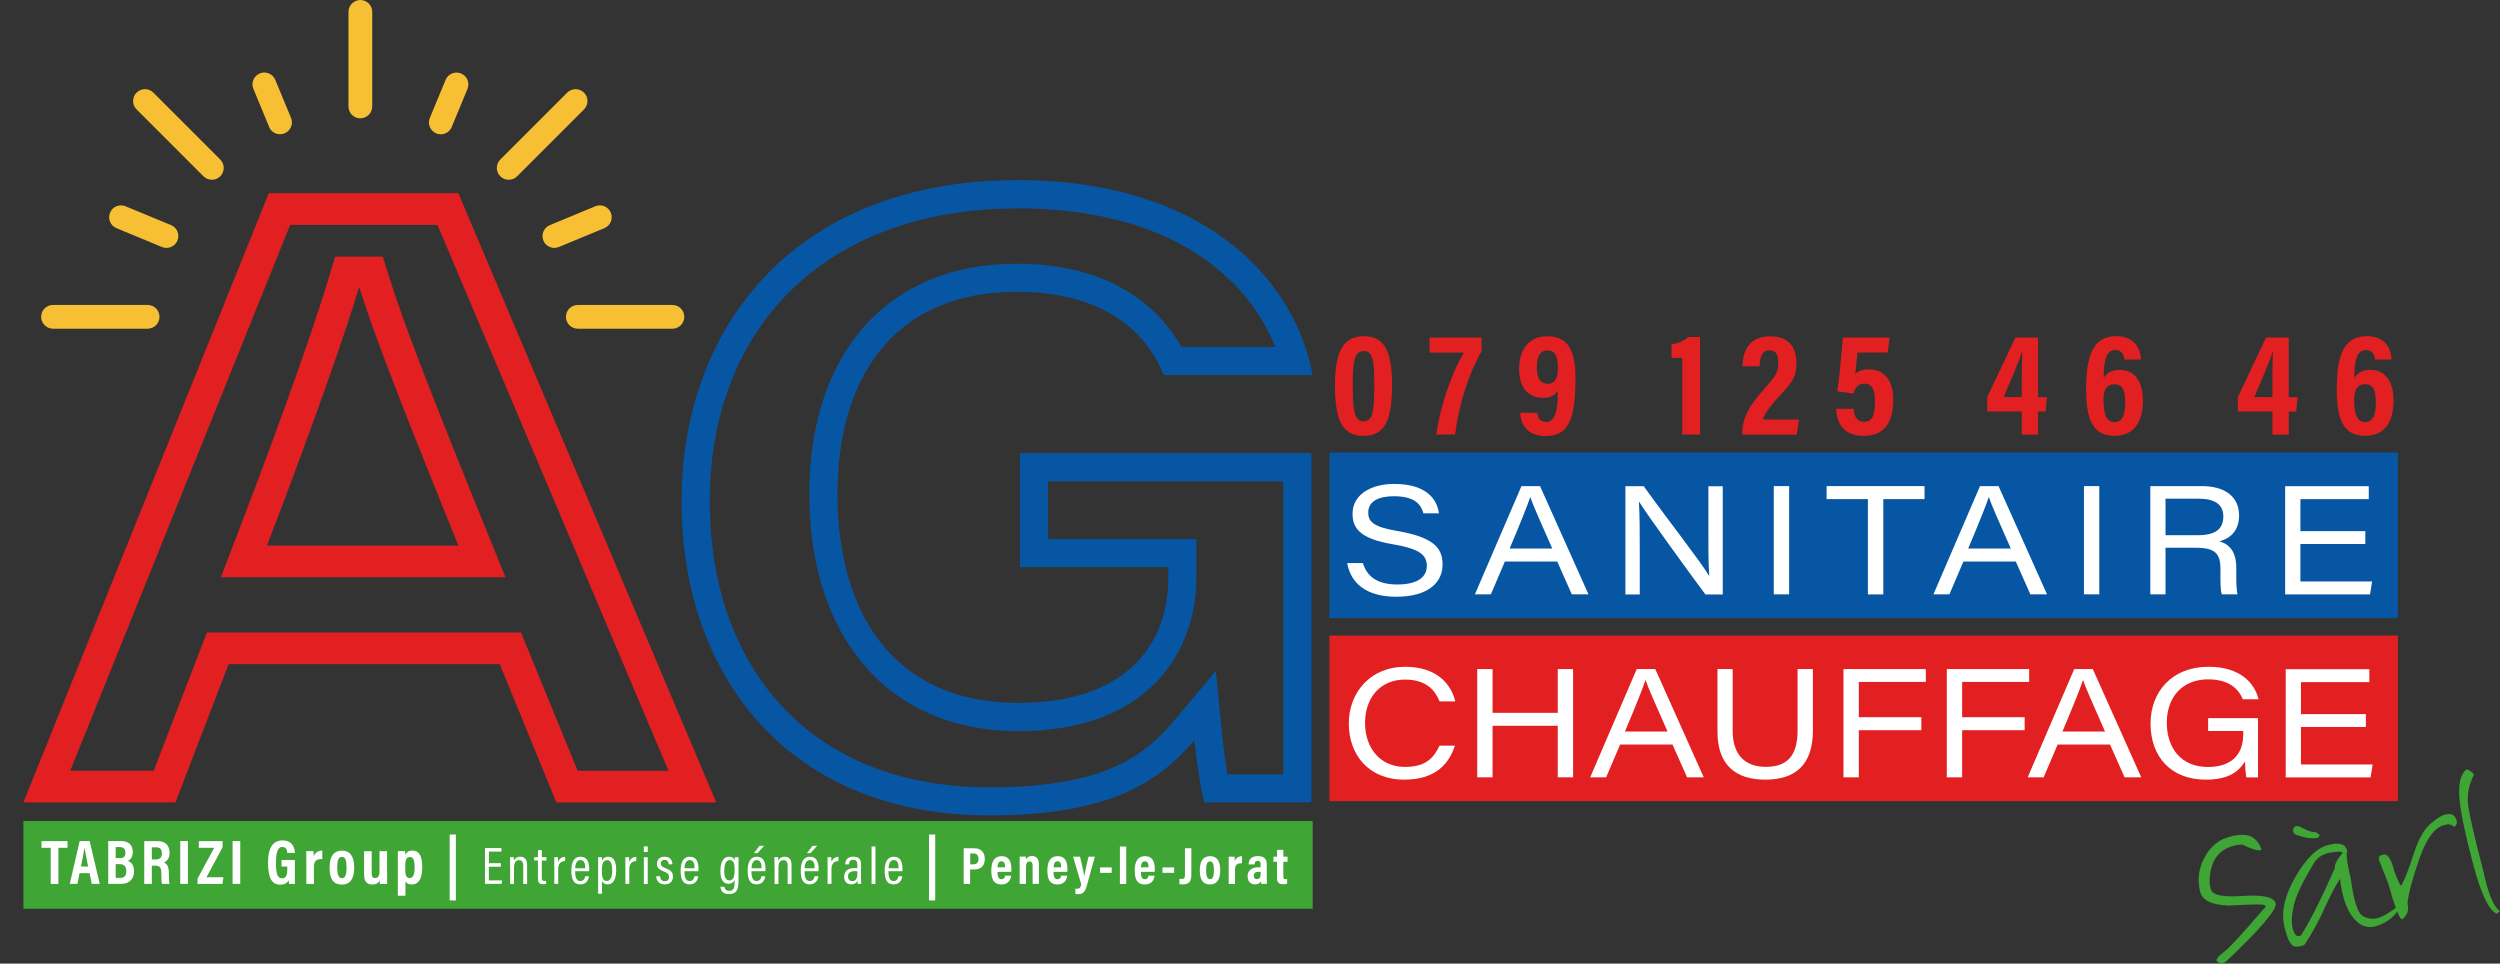 <?xml version="1.0" encoding="UTF-8"?>
<svg id="Calque_2" data-name="Calque 2" xmlns="http://www.w3.org/2000/svg" viewBox="0 0 355.48 137.02">
  <rect x="0" y="0" width="355.48" height="137.02" fill="#333333" stroke="none"/>
  <defs>
    <style>
      .cls-1 {
        fill: #0756a4;
      }

      .cls-2 {
        fill: #fff;
      }

      .cls-3 {
        fill: #f6bf34;
      }

      .cls-4 {
        fill: #3fa535;
      }

      .cls-5 {
        fill: #e32021;
      }
    </style>
  </defs>
  <g id="OBJECTS">
    <rect class="cls-5" x="189.03" y="90.37" width="151.94" height="23.54"/>
    <rect class="cls-1" x="189.03" y="64.35" width="151.94" height="23.54"/>
    <rect class="cls-4" x="3.33" y="116.74" width="183.32" height="12.48"/>
    <g>
      <path class="cls-2" d="M206.88,106.03c-.88,2.64-2.81,4.83-7.2,4.83-5.11,0-7.89-3.58-7.89-7.99s3.08-8.06,8-8.06c4.44,0,6.53,2.39,7.14,4.92h-2.23c-.67-1.61-1.9-3.1-4.93-3.1-3.53,0-5.67,2.61-5.67,6.16s2.12,6.26,5.69,6.26c2.9,0,4.06-1.24,4.9-3.02h2.2Z"/>
      <path class="cls-2" d="M210.05,95.14h2.18v6.22h9.27v-6.22h2.18v15.39h-2.18v-7.33h-9.27v7.33h-2.18v-15.39Z"/>
      <path class="cls-2" d="M230.37,105.87l-1.99,4.66h-2.27l6.62-15.39h2.64l6.89,15.39h-2.37l-2.07-4.66h-7.45ZM237.11,104.02c-1.88-4.25-2.77-6.26-3.12-7.31h-.02c-.32,1.01-1.37,3.64-2.92,7.31h6.06Z"/>
      <path class="cls-2" d="M246.37,95.14v8.75c0,4.03,2.37,5.15,4.71,5.15,2.82,0,4.52-1.33,4.52-5.15v-8.75h2.18v8.72c0,5.01-2.61,7-6.77,7s-6.8-2.03-6.8-6.83v-8.89h2.18Z"/>
      <path class="cls-2" d="M262.13,95.14h11.71v1.83h-9.53v5.01h8.89v1.85h-8.89v6.7h-2.18v-15.39Z"/>
      <path class="cls-2" d="M276.82,95.14h11.71v1.83h-9.53v5.01h8.89v1.85h-8.89v6.7h-2.18v-15.39Z"/>
      <path class="cls-2" d="M292.58,105.87l-1.99,4.66h-2.27l6.62-15.39h2.64l6.89,15.39h-2.37l-2.07-4.66h-7.45ZM299.32,104.02c-1.88-4.25-2.77-6.26-3.12-7.31h-.02c-.32,1.01-1.37,3.64-2.92,7.31h6.06Z"/>
      <path class="cls-2" d="M321.07,110.54h-1.67c-.07-.38-.17-1.59-.17-2.28-1.03,1.66-2.59,2.6-5.61,2.6-4.86,0-7.83-3.2-7.83-7.98,0-4.53,3.08-8.07,8.21-8.07,4.61,0,6.58,2.35,7.15,4.62h-2.24c-.59-1.44-1.93-2.83-4.92-2.83-3.85,0-5.89,2.71-5.89,6.16,0,3.63,2.06,6.3,5.84,6.3,3.21,0,5.03-1.63,5.03-4.66v-.46h-4.99v-1.83h7.09v8.42Z"/>
      <path class="cls-2" d="M336.41,103.37h-9.23v5.33h10.19l-.29,1.84h-12.07v-15.39h11.89v1.84h-9.72v4.55h9.23v1.84Z"/>
    </g>
    <g>
      <path class="cls-2" d="M193.78,80.04c.56,1.8,1.88,3.07,4.91,3.07s4.19-1.17,4.19-2.61c0-1.51-.85-2.44-4.82-3.11-4.63-.78-5.74-2.24-5.74-4.33,0-2.71,2.57-4.25,5.92-4.25,5.01,0,6.19,2.62,6.36,4.18h-2.2c-.31-1.05-.97-2.43-4.21-2.43-2.21,0-3.64.76-3.64,2.3,0,1.26.63,2.05,4.12,2.64,5.56.94,6.45,2.67,6.45,4.8,0,2.45-1.95,4.55-6.59,4.55-4.3,0-6.48-1.96-6.97-4.79h2.22Z"/>
      <path class="cls-2" d="M213.98,79.85l-1.99,4.66h-2.27l6.62-15.39h2.64l6.89,15.39h-2.37l-2.07-4.66h-7.45ZM220.72,78c-1.88-4.25-2.77-6.26-3.12-7.31h-.02c-.32,1.01-1.37,3.64-2.92,7.31h6.06Z"/>
      <path class="cls-2" d="M231.12,84.52v-15.39h2.6c3.46,4.82,8.41,11.14,9.28,12.73h.04c-.14-2-.12-4.43-.12-6.93v-5.79h2.04v15.39h-2.46c-2.29-3.07-8.32-11.37-9.42-13.17h-.04c.12,1.98.12,4.16.12,6.89v6.28h-2.03Z"/>
      <path class="cls-2" d="M254.4,69.12v15.39h-2.18v-15.39h2.18Z"/>
      <path class="cls-2" d="M265.6,70.97h-5.87v-1.85h13.92v1.85h-5.86v13.55h-2.19v-13.55Z"/>
      <path class="cls-2" d="M279.18,79.85l-1.99,4.66h-2.27l6.62-15.39h2.64l6.89,15.39h-2.37l-2.07-4.66h-7.45ZM285.92,78c-1.88-4.25-2.77-6.26-3.12-7.31h-.02c-.32,1.01-1.37,3.64-2.92,7.31h6.06Z"/>
      <path class="cls-2" d="M298.5,69.12v15.39h-2.18v-15.39h2.18Z"/>
      <path class="cls-2" d="M307.92,77.88v6.63h-2.16v-15.39h7.35c3.16,0,5.27,1.44,5.27,4.18,0,1.86-.93,3.18-2.81,3.67,1.01.28,2.41,1.05,2.41,3.74v.68c0,1.18,0,2.48.18,3.12h-2.23c-.23-.67-.2-1.84-.2-3.13v-.51c0-2.27-.88-2.99-3.58-2.99h-4.23ZM307.92,76.1h4.64c2.4,0,3.58-.84,3.58-2.67,0-1.68-1.19-2.52-3.5-2.52h-4.72v5.2Z"/>
      <path class="cls-2" d="M336.33,77.35h-9.23v5.33h10.19l-.29,1.84h-12.07v-15.39h11.89v1.84h-9.72v4.55h9.23v1.84Z"/>
    </g>
    <path class="cls-5" d="M62.2,31.97l32.86,77.63h-12.92l-6.91-16.87-1.14-2.79H29.42l-1.11,2.88-6.45,16.77h-11.87L41.26,31.97h20.94M31.4,82.08h40.47l-2.51-6.19c-8.34-20.54-11.99-30.02-13.94-36.24l-.99-3.15h-6.78l-.96,3.21c-1.71,5.7-6,18.22-12.94,36.26l-2.35,6.12M65.18,27.47h-26.96L3.33,114.09h21.62l7.56-19.66h38.55l8.05,19.66h22.73L65.18,27.47h0ZM37.96,77.58c6.51-16.94,11.11-30.11,13.05-36.59h.12c2.08,6.62,6,16.74,14.06,36.59h-27.24Z"/>
    <path class="cls-1" d="M144.54,29.62c11.74,0,21.21,2.78,28.14,8.27,4.71,3.73,7.27,7.96,8.66,11.45h-13.36c-2.71-4.83-9.1-11.84-23.45-11.84-18.16,0-29.45,12.55-29.45,32.75s11.1,33.71,29.7,33.71,25.35-11.33,25.35-21.94v-5.37h-21.1v-8.21h33.44v41.66h-7.95c-.27-1.65-.53-3.57-.7-5.26l-.94-9.43-6.1,7.26c-4.69,5.57-10.93,9.28-26.16,9.28-12.26,0-22.44-3.99-29.44-11.54-6.71-7.23-10.26-17.3-10.26-29.11,0-25.31,17.12-41.66,43.62-41.66M144.54,25.62c-30.97,0-47.62,20.36-47.62,45.66s15.64,44.66,43.7,44.66c16.29,0,23.73-4.19,29.22-10.71.31,3.11.91,6.96,1.39,8.86h15.24v-49.66h-41.44v16.21h21.1v1.37c0,10.33-6.68,17.94-21.35,17.94-17.66,0-25.7-12.71-25.7-29.71,0-16.11,7.71-28.75,25.45-28.75,14.24,0,19.23,7.47,20.93,11.84h21.19c-2.3-12.6-14.3-27.72-42.11-27.72h0Z"/>
    <path class="cls-3" d="M51.24,16.82c.93,0,1.69-.76,1.69-1.69V1.69c0-.93-.76-1.69-1.69-1.69s-1.69.76-1.69,1.69v13.45c0,.93.76,1.69,1.69,1.69Z"/>
    <path class="cls-3" d="M80.47,45.05c0,.93.76,1.69,1.69,1.69h13.45c.93,0,1.69-.76,1.69-1.69s-.76-1.69-1.69-1.69h-13.45c-.93,0-1.69.76-1.69,1.69Z"/>
    <path class="cls-3" d="M5.85,45.05c0,.93.76,1.69,1.69,1.69h13.45c.93,0,1.69-.76,1.69-1.69s-.76-1.69-1.69-1.69H7.54c-.93,0-1.69.76-1.69,1.69Z"/>
    <path class="cls-3" d="M28.94,25.07c.33.33.76.49,1.19.49s.86-.16,1.19-.49c.66-.66.66-1.73,0-2.39l-9.51-9.51c-.66-.66-1.73-.66-2.39,0-.66.66-.66,1.73,0,2.39l9.51,9.51Z"/>
    <path class="cls-3" d="M72.34,25.56c.43,0,.86-.16,1.19-.49l9.51-9.51c.66-.66.66-1.73,0-2.39-.66-.66-1.73-.66-2.39,0l-9.51,9.51c-.66.66-.66,1.73,0,2.39.33.33.76.49,1.19.49Z"/>
    <path class="cls-3" d="M38.26,18.05c.27.65.9,1.04,1.56,1.04.22,0,.43-.04.65-.13.86-.36,1.27-1.34.91-2.2l-2.24-5.41c-.36-.86-1.34-1.27-2.2-.91-.86.36-1.27,1.34-.91,2.2l2.24,5.41Z"/>
    <path class="cls-3" d="M16.55,32.44l6.47,2.68c.21.09.43.13.65.13.66,0,1.29-.39,1.56-1.04.36-.86-.05-1.85-.91-2.2l-6.47-2.68c-.86-.36-1.85.05-2.2.91-.36.86.05,1.85.91,2.2Z"/>
    <path class="cls-3" d="M62.02,18.97c.21.09.43.13.65.13.66,0,1.29-.39,1.56-1.04l2.24-5.41c.36-.86-.05-1.85-.91-2.2-.86-.36-1.85.05-2.2.91l-2.24,5.41c-.36.86.05,1.85.91,2.2Z"/>
    <path class="cls-3" d="M77.26,34.21c.27.65.9,1.04,1.56,1.04.22,0,.43-.04.65-.13l6.47-2.68c.86-.36,1.27-1.34.91-2.2-.36-.86-1.34-1.27-2.2-.91l-6.47,2.68c-.86.36-1.27,1.34-.91,2.2Z"/>
    <g>
      <path class="cls-2" d="M7.2,120.55h-1.3v-.95h3.7v.95h-1.3v5.14h-1.09v-5.14Z"/>
      <path class="cls-2" d="M11.31,124.15l-.3,1.53h-1.09l1.41-6.09h1.42l1.43,6.09h-1.14l-.3-1.53h-1.41ZM12.53,123.21c-.23-1.17-.41-2.02-.5-2.6h-.03c-.07.56-.27,1.48-.49,2.6h1.02Z"/>
      <path class="cls-2" d="M15.38,119.59h1.86c1.06,0,1.64.59,1.64,1.54,0,.77-.37,1.14-.7,1.27.43.18.88.57.88,1.49,0,1.16-.75,1.79-1.84,1.79h-1.83v-6.09ZM16.98,122.02c.68,0,.85-.26.85-.79s-.28-.78-.82-.78h-.56v1.56h.53ZM16.45,124.83h.65c.54,0,.86-.28.86-.96,0-.63-.26-1-.98-1h-.53v1.96Z"/>
      <path class="cls-2" d="M21.59,123.09v2.6h-1.08v-6.09h1.87c1.11,0,1.73.58,1.73,1.66,0,.88-.47,1.26-.79,1.39.47.22.69.62.69,1.52v.24c0,.69.03.95.08,1.28h-1.05c-.09-.28-.1-.76-.1-1.29v-.22c0-.81-.19-1.09-.88-1.09h-.47ZM21.59,122.21h.51c.66,0,.92-.28.92-.9,0-.52-.25-.83-.81-.83h-.62v1.73Z"/>
      <path class="cls-2" d="M26.72,119.59v6.09h-1.09v-6.09h1.09Z"/>
      <path class="cls-2" d="M28.09,124.93l2.37-4.38h-2.19v-.95h3.38v.87l-2.29,4.27h2.41l-.14.95h-3.54v-.76Z"/>
      <path class="cls-2" d="M34.16,119.59v6.09h-1.09v-6.09h1.09Z"/>
      <path class="cls-2" d="M41.93,125.69h-.83c-.03-.19-.04-.32-.05-.52-.27.48-.7.62-1.21.62-1.27,0-1.73-1.13-1.73-3.11,0-2.22.75-3.18,2.06-3.18,1.65,0,1.74,1.41,1.76,1.78h-1.08c-.02-.25-.07-.85-.71-.85-.7,0-.9.94-.9,2.26,0,1.42.17,2.2.86,2.2.58,0,.75-.44.75-1.34v-.34h-.82v-.93h1.9v3.42Z"/>
      <path class="cls-2" d="M43.55,122.6c0-.77,0-1.25,0-1.58h1.03c0,.08.03.27.03.77.18-.53.59-.84,1.22-.85v1.21c-.76-.02-1.19.21-1.19,1.09v2.45h-1.08v-3.08Z"/>
      <path class="cls-2" d="M50.37,123.32c0,1.69-.62,2.46-1.77,2.46s-1.74-.73-1.74-2.43.69-2.4,1.79-2.4,1.71.81,1.71,2.37ZM47.95,123.33c0,1,.17,1.54.68,1.54.48,0,.65-.54.65-1.53s-.17-1.5-.66-1.5-.67.48-.67,1.48Z"/>
      <path class="cls-2" d="M55.05,124.32c0,.68,0,1.13,0,1.37h-1.03c-.03-.14-.03-.35-.04-.51-.21.43-.54.59-1.04.59-.66,0-1.17-.33-1.17-1.4v-3.34h1.08v3.1c0,.46.1.72.49.72s.62-.22.62-.96v-2.86h1.08v3.29Z"/>
      <path class="cls-2" d="M57.65,125.33v2.04h-1.08v-5c0-.63,0-1.05,0-1.35h1.03c.02.1.03.34.03.51.15-.3.42-.59,1.05-.59.86,0,1.36.74,1.36,2.33,0,1.82-.6,2.5-1.5,2.5-.48,0-.75-.19-.89-.45ZM58.96,123.33c0-1.11-.23-1.47-.69-1.47-.54,0-.65.51-.65,1.42,0,1.07.06,1.57.64,1.57.47,0,.7-.5.7-1.53Z"/>
      <path class="cls-2" d="M64.82,118.66v9.37h-.88v-9.37h.88Z"/>
      <path class="cls-2" d="M71.21,123.24h-1.7v1.95h1.89l-.08.49h-2.36v-5.09h2.34v.5h-1.78v1.65h1.7v.5Z"/>
      <path class="cls-2" d="M72.52,123.06c0-.78,0-1,0-1.18h.53c.01.09.02.24.02.5.13-.3.39-.56.9-.56.55,0,.98.31.98,1.16v2.71h-.55v-2.6c0-.46-.15-.78-.58-.78-.51,0-.73.34-.73,1.12v2.26h-.55v-2.62Z"/>
      <path class="cls-2" d="M75.96,121.89h.54v-1.01h.54v1.01h.66v.47h-.66v2.49c0,.26.06.42.34.42.09,0,.2,0,.27-.02v.42c-.13.05-.32.06-.45.06-.45,0-.71-.18-.71-.78v-2.6h-.54v-.47Z"/>
      <path class="cls-2" d="M78.81,123.18c0-.61,0-1.02,0-1.29h.53c0,.1.02.28.02.68.16-.46.53-.73,1-.74v.6c-.65.02-.99.43-.99,1.13v2.12h-.55v-2.5Z"/>
      <path class="cls-2" d="M81.78,123.89c0,.74.13,1.39.73,1.39s.67-.56.69-.68h.54c0,.1-.12,1.15-1.23,1.15s-1.27-1.03-1.27-1.97c0-1.2.41-1.96,1.3-1.96,1,0,1.24.82,1.24,1.77,0,.07,0,.2-.01.29h-1.98ZM83.22,123.46c0-.65-.14-1.16-.69-1.16-.69,0-.73.9-.74,1.16h1.43Z"/>
      <path class="cls-2" d="M85.6,125.3v1.78h-.55v-4.09c0-.52,0-.87,0-1.11h.53c.01.07.02.32.02.51.13-.33.4-.57.91-.57.72,0,1.11.64,1.11,1.91,0,1.37-.48,2.02-1.22,2.02-.46,0-.68-.22-.79-.46ZM87.05,123.76c0-.96-.22-1.45-.72-1.45-.59,0-.75.56-.75,1.46s.09,1.5.72,1.5c.5,0,.75-.58.75-1.51Z"/>
      <path class="cls-2" d="M88.92,123.18c0-.61,0-1.02,0-1.29h.53c0,.1.02.28.02.68.16-.46.53-.73,1-.74v.6c-.65.02-.99.43-.99,1.13v2.12h-.55v-2.5Z"/>
      <path class="cls-2" d="M91.55,121.89h.55v3.8h-.55v-3.8ZM91.55,120.35h.55v.79h-.55v-.79Z"/>
      <path class="cls-2" d="M93.85,124.59c.02.41.24.71.67.71s.61-.25.61-.6c0-.39-.2-.57-.7-.77-.78-.3-1.01-.58-1.01-1.11s.31-1,1.09-1c.85,0,1.09.58,1.1,1.08h-.54c0-.18-.05-.63-.58-.63-.36,0-.52.22-.52.52s.13.45.66.66c.73.28,1.06.55,1.06,1.2,0,.69-.43,1.1-1.19,1.1s-1.17-.47-1.19-1.16h.54Z"/>
      <path class="cls-2" d="M97.32,123.89c0,.74.13,1.39.73,1.39s.67-.56.69-.68h.54c-.01.1-.12,1.15-1.23,1.15s-1.27-1.03-1.27-1.97c0-1.2.41-1.96,1.3-1.96,1,0,1.24.82,1.24,1.77,0,.07,0,.2-.01.29h-1.98ZM98.76,123.46c0-.65-.14-1.16-.69-1.16-.69,0-.73.9-.74,1.16h1.43Z"/>
      <path class="cls-2" d="M104.99,125.44c0,1-.24,1.7-1.33,1.7-.98,0-1.19-.64-1.21-1.05h.56c.01.21.14.58.68.58.64,0,.77-.47.77-1.23v-.35c-.14.39-.46.58-.88.58-.77,0-1.15-.65-1.15-1.84,0-1.37.51-2.01,1.23-2.01.51,0,.73.25.8.5,0-.17.02-.36.03-.43h.53c0,.2-.01.58-.01,1.1v2.46ZM102.98,123.82c0,.92.25,1.37.73,1.37.59,0,.75-.58.75-1.47s-.12-1.42-.7-1.42c-.5,0-.77.52-.77,1.51Z"/>
      <path class="cls-2" d="M106.85,123.89c0,.74.13,1.39.73,1.39s.67-.56.69-.68h.54c0,.1-.12,1.15-1.23,1.15s-1.27-1.03-1.27-1.97c0-1.2.41-1.96,1.3-1.96,1,0,1.24.82,1.24,1.77,0,.07,0,.2-.01.29h-1.98ZM108.29,123.46c0-.65-.14-1.16-.69-1.16-.69,0-.73.9-.74,1.16h1.43ZM108.65,120.27l-.94,1.04h-.51l.8-1.04h.65Z"/>
      <path class="cls-2" d="M110.12,123.06c0-.78,0-1,0-1.18h.53c.01.09.02.24.02.5.13-.3.39-.56.9-.56.55,0,.98.31.98,1.16v2.71h-.55v-2.6c0-.46-.15-.78-.58-.78-.51,0-.73.34-.73,1.12v2.26h-.55v-2.62Z"/>
      <path class="cls-2" d="M114.4,123.89c0,.74.13,1.39.73,1.39s.67-.56.69-.68h.54c-.01.1-.12,1.15-1.23,1.15s-1.27-1.03-1.27-1.97c0-1.2.41-1.96,1.3-1.96,1,0,1.24.82,1.24,1.77,0,.07,0,.2-.01.29h-1.98ZM115.84,123.46c0-.65-.14-1.16-.69-1.16-.69,0-.73.9-.74,1.16h1.43ZM116.19,120.27l-.94,1.04h-.51l.8-1.04h.65Z"/>
      <path class="cls-2" d="M117.67,123.18c0-.61,0-1.02,0-1.29h.53c0,.1.02.28.02.68.16-.46.53-.73,1-.74v.6c-.65.02-.99.43-.99,1.13v2.12h-.55v-2.5Z"/>
      <path class="cls-2" d="M122.43,125.01c0,.24.02.55.03.67h-.5c-.02-.08-.04-.29-.04-.43-.14.31-.43.5-.9.5-.73,0-.99-.57-.99-1.1,0-.7.47-1.22,1.47-1.22.18,0,.28,0,.4.01v-.51c0-.3-.06-.67-.57-.67-.56,0-.59.4-.62.65h-.53c.01-.54.27-1.1,1.16-1.1.74,0,1.09.36,1.09,1.06v2.13ZM121.91,123.89c-.09-.01-.2-.02-.38-.02-.68,0-.95.32-.95.75,0,.35.18.67.59.67.56,0,.74-.39.74-1.19v-.21Z"/>
      <path class="cls-2" d="M123.93,125.69v-5.33h.55v5.33h-.55Z"/>
      <path class="cls-2" d="M126.33,123.89c0,.74.13,1.39.73,1.39s.67-.56.69-.68h.54c0,.1-.12,1.15-1.23,1.15s-1.27-1.03-1.27-1.97c0-1.2.41-1.96,1.3-1.96,1,0,1.24.82,1.24,1.77,0,.07,0,.2-.01.29h-1.98ZM127.78,123.46c0-.65-.14-1.16-.69-1.16-.69,0-.73.9-.74,1.16h1.43Z"/>
      <path class="cls-2" d="M132.98,118.66v9.37h-.88v-9.37h.88Z"/>
      <path class="cls-2" d="M137.05,120.62h1.52c.84,0,1.46.5,1.46,1.51s-.57,1.5-1.54,1.5h-.55v2.06h-.91v-5.07ZM137.96,122.9h.44c.5,0,.73-.25.73-.78,0-.51-.26-.76-.68-.76h-.49v1.54Z"/>
      <path class="cls-2" d="M141.84,123.98c0,.49.06,1.04.56,1.04.45,0,.5-.38.52-.51h.86c-.01.12-.1,1.25-1.39,1.25s-1.43-1.06-1.43-2.04c0-1.23.47-1.98,1.45-1.98,1.12,0,1.4.84,1.4,1.85,0,.14,0,.32-.01.38h-1.95ZM142.91,123.33c0-.38-.04-.86-.52-.86-.51,0-.54.58-.55.86h1.06Z"/>
      <path class="cls-2" d="M144.99,123.01c0-.8,0-1,0-1.21h.86c.01.1.03.26.03.4.12-.21.35-.48.86-.48.63,0,.99.4.99,1.19v2.77h-.9v-2.56c0-.38-.08-.62-.44-.62-.34,0-.5.19-.5.78v2.4h-.9v-2.67Z"/>
      <path class="cls-2" d="M149.81,123.98c0,.49.06,1.04.56,1.04.45,0,.5-.38.52-.51h.86c-.01.12-.1,1.25-1.39,1.25s-1.43-1.06-1.43-2.04c0-1.23.47-1.98,1.45-1.98,1.12,0,1.4.84,1.4,1.85,0,.14,0,.32-.01.38h-1.95ZM150.89,123.33c0-.38-.04-.86-.52-.86-.51,0-.54.58-.55.86h1.06Z"/>
      <path class="cls-2" d="M153.57,121.81c.28,1.25.56,2.31.6,2.77h0c.09-.55.35-1.68.61-2.77h.9l-1.12,4.05c-.33,1.21-.76,1.28-1.3,1.28-.1,0-.24,0-.35-.03v-.76c.05,0,.19.02.28.02.34,0,.46-.17.56-.63l-1.17-3.93h.98Z"/>
      <path class="cls-2" d="M158.07,123.34v.77h-1.65v-.77h1.65Z"/>
      <path class="cls-2" d="M159.24,125.69v-5.32h.9v5.32h-.9Z"/>
      <path class="cls-2" d="M162.23,123.98c0,.49.06,1.04.56,1.04.45,0,.5-.38.52-.51h.86c-.01.12-.1,1.25-1.39,1.25s-1.43-1.06-1.43-2.04c0-1.23.47-1.98,1.45-1.98,1.12,0,1.4.84,1.4,1.85,0,.14,0,.32-.01.38h-1.95ZM163.31,123.33c0-.38-.04-.86-.52-.86-.51,0-.54.58-.55.86h1.06Z"/>
      <path class="cls-2" d="M166.95,123.34v.77h-1.65v-.77h1.65Z"/>
      <path class="cls-2" d="M169.4,124.35c0,.84-.2,1.4-1.21,1.4-.2,0-.38-.02-.49-.04v-.75c.08,0,.2.02.32.02.4,0,.47-.19.47-.58v-3.78h.91v3.74Z"/>
      <path class="cls-2" d="M173.51,123.71c0,1.41-.52,2.05-1.47,2.05s-1.44-.61-1.44-2.03.58-1.99,1.49-1.99,1.42.67,1.42,1.97ZM171.5,123.73c0,.83.14,1.28.57,1.28.4,0,.54-.45.54-1.27s-.14-1.25-.55-1.25-.56.4-.56,1.23Z"/>
      <path class="cls-2" d="M174.71,123.12c0-.64,0-1.04,0-1.31h.85c0,.07.02.23.02.64.15-.44.49-.7,1.02-.7v1c-.63-.01-.99.17-.99.91v2.04h-.9v-2.56Z"/>
      <path class="cls-2" d="M180.12,124.84c0,.19.02.67.03.84h-.81c-.02-.08-.04-.25-.04-.36-.15.25-.4.43-.87.43-.75,0-1.03-.59-1.03-1.15,0-.79.54-1.28,1.53-1.28.13,0,.23,0,.32,0v-.42c0-.23-.03-.49-.42-.49s-.42.24-.44.5h-.85c.02-.57.28-1.18,1.32-1.18.83,0,1.26.38,1.26,1.12v1.98ZM179.26,123.98c-.09-.02-.17-.02-.29-.02-.51,0-.7.24-.7.55,0,.24.11.5.45.5.46,0,.54-.34.54-.92v-.12Z"/>
      <path class="cls-2" d="M181.08,121.81h.51v-.97h.89v.97h.6v.73h-.6v2.12c0,.23.04.35.32.35.09,0,.15,0,.22-.02v.66c-.16.07-.41.08-.55.08-.62,0-.89-.23-.89-.93v-2.27h-.51v-.73Z"/>
    </g>
    <g>
      <path class="cls-5" d="M197.94,54.76c0,5.32-1.2,7.22-4.07,7.22s-4.05-2.01-4.05-7.22c0-5.59,1.7-6.95,4.12-6.95,2.55,0,4.01,1.54,4.01,6.95ZM192.35,54.67c0,3.45.16,5.24,1.54,5.24s1.52-1.71,1.52-5.19-.2-4.8-1.52-4.8c-1.24,0-1.55,1.36-1.55,4.76Z"/>
      <path class="cls-5" d="M210.67,47.98v1.96c-1.79,3.09-3.22,7.5-3.77,11.85h-2.66c.63-4.56,2.39-9.07,3.9-11.65h-4.87v-2.15h7.39Z"/>
      <path class="cls-5" d="M218.57,58.7c.09.52.27,1.3,1.31,1.3,1.67,0,1.61-3.14,1.64-4.46-.46.77-1.24,1.03-2.15,1.03-1.99,0-3.36-1.37-3.36-4.12s1.34-4.63,3.99-4.63c2.78,0,4.02,1.71,4.02,5.96,0,6.08-1.07,8.22-4.27,8.22-3.43,0-3.56-2.84-3.59-3.3h2.42ZM218.52,52.18c0,1.58.48,2.39,1.54,2.39.97,0,1.46-.68,1.46-2.16s-.22-2.58-1.5-2.58c-1.04,0-1.49.86-1.49,2.35Z"/>
      <path class="cls-5" d="M239.2,61.79v-10.94c-.34.05-1.12.05-1.52.02v-1.9c.99-.13,1.92-.59,2.37-1.05h1.68v13.87h-2.52Z"/>
      <path class="cls-5" d="M247.74,61.79v-.14c.02-2.35,1.03-4,3.13-6.36,1.6-1.81,1.98-2.32,1.98-3.71,0-1.03-.22-1.76-1.25-1.76s-1.35.87-1.4,2.26h-2.43c.02-2.17.96-4.26,3.91-4.26,2.69,0,3.76,1.56,3.76,3.85,0,1.64-.41,2.53-2.2,4.41-1.29,1.37-2.28,2.6-2.58,3.57h5.15l-.33,2.15h-7.73Z"/>
      <path class="cls-5" d="M268.43,50.13h-4.31c-.07.89-.25,2.43-.32,3.05.38-.39,1.03-.66,2-.66,2.29,0,3.4,1.79,3.4,4.29,0,2.84-.92,5.17-4.22,5.17-2.63,0-3.82-1.59-3.89-3.85h2.49c.07.91.34,1.85,1.47,1.85,1.31,0,1.55-1.21,1.55-2.83s-.3-2.6-1.55-2.6c-.95,0-1.27.65-1.5,1.41l-2.3-.32c.26-1.68.66-5.8.79-7.65h6.65l-.28,2.15Z"/>
      <path class="cls-5" d="M287.48,61.79v-3.28h-4.91v-2.05l4.01-8.47h3.22v8.49h1.27l-.22,2.04h-1.05v3.28h-2.32ZM287.48,53.63c0-1.48.03-2.59.08-3.74-.46,1.48-1.82,4.63-2.66,6.57h2.58v-2.83Z"/>
      <path class="cls-5" d="M302.07,51.13c-.06-.42-.18-1.36-1.31-1.36-1.54,0-1.6,2.23-1.64,3.96.4-.61,1.11-1.14,2.28-1.14,1.96,0,3.3,1.43,3.3,4.36,0,2.77-1.05,5.02-4.05,5.02-3.25,0-4.02-2.68-4.02-6.58,0-4.68.92-7.59,4.25-7.59,2.84,0,3.49,2.01,3.55,3.32h-2.35ZM302.18,57.24c0-1.91-.43-2.6-1.54-2.6s-1.54.81-1.54,2.29c0,1.87.42,3.09,1.55,3.09s1.54-1.01,1.54-2.78Z"/>
      <path class="cls-5" d="M323.12,61.79v-3.28h-4.91v-2.05l4.01-8.47h3.22v8.49h1.27l-.22,2.04h-1.05v3.28h-2.32ZM323.12,53.63c0-1.48.03-2.59.08-3.74-.46,1.48-1.82,4.63-2.66,6.57h2.58v-2.83Z"/>
      <path class="cls-5" d="M337.71,51.13c-.06-.42-.18-1.36-1.31-1.36-1.54,0-1.6,2.23-1.64,3.96.4-.61,1.11-1.14,2.28-1.14,1.96,0,3.3,1.43,3.3,4.36,0,2.77-1.05,5.02-4.05,5.02-3.25,0-4.02-2.68-4.02-6.58,0-4.68.92-7.59,4.25-7.59,2.84,0,3.49,2.01,3.55,3.32h-2.35ZM337.82,57.24c0-1.91-.43-2.6-1.54-2.6s-1.54.81-1.54,2.29c0,1.87.42,3.09,1.55,3.09s1.54-1.01,1.54-2.78Z"/>
    </g>
    <g>
      <path class="cls-4" d="M316.32,119.24c1.21-.47,2.27-.63,3.19-.47s1.61.83,2.08,2.01l-.21.13c-.44.06-1.29-.22-2.57-.83-3.03.22-4.58,1.99-4.63,5.29l.04.48.15.61c.21.82,1.71,1.14,4.51.94,2.8-.2,4.36.13,4.68.97.32.84-2.05,3.65-7.11,8.42l-.44.19-.15.04c-.24-.04-.46-.17-.67-.4-.07-.29.26-.7,1-1.23.74-.53,2.6-2.54,5.59-6.04.5-.41.47-.65-.07-.72-.54-.06-2.14-.02-4.8.14-2.41-.09-3.77-.75-4.08-2-.38-1.68-.2-3.24.55-4.68.75-1.44,1.73-2.39,2.94-2.87Z"/>
      <path class="cls-4" d="M331.19,120.12c1.48-.37,2.34-.09,2.57.83-.2.52-.02,1.86.51,4.03.4,3.01.93,4.73,1.6,5.19.67.45,1.39.58,2.19.38.79-.2,1.88-.85,3.27-1.96-.35,1.21-1.27,2.16-2.77,2.85-1.5.7-2.78.43-3.83-.8-1.05-1.23-1.71-3.1-1.99-5.61l-.08.02c-.7,1.12-1.42,2.53-2.18,4.21-.76,1.69-1.67,3.36-2.75,5.01-.21.22-.64.33-1.3.33s-1.2-1-1.64-3c-.44-2.01.1-4.32,1.61-6.93s3.05-4.11,4.63-4.51l.15-.04ZM326.05,132.18c.24.77.56,1.06.97.88l.15-.04c1.25-1.93,2.86-5.13,4.84-9.6-.11-.43.26-1.14,1.09-2.15-.06-.23-.73-.23-2.03.02-1.08.27-1.85.9-2.3,1.88-1.49,2.45-2.37,4.38-2.66,5.77-.28,1.39-.3,2.48-.06,3.25ZM326.04,118.08c.08-.68.54-.79,1.35-.35s1.44.64,1.87.58c.37.21.55.36.57.46-.07.23-.2.36-.4.39-.73.1-1.54,0-2.43-.29-.24-.06-.51-.17-.83-.35l-.13-.45Z"/>
      <path class="cls-4" d="M347.8,115.81c.82-.2,1.33.1,1.53.92.07.27-.03.54-.29.8l-.08.02c-.39-.28-.71-.39-.98-.33l-.46.11c-1.33.33-2.48,1.88-3.46,4.65-.98,2.77-1.55,4.91-1.74,6.42.24.97,0,1.74-.73,2.3-.37.09-1.03-1.59-1.99-5.04l-1.34-3.41c-.05-.37.08-.59.4-.67l.23-.06c.61-.15,1.14.64,1.57,2.38.52,1.39.85,2.07,1,2.03.5-.96,1.09-2.47,1.76-4.55s1.49-3.52,2.46-4.32c.97-.8,1.67-1.22,2.11-1.26Z"/>
      <path class="cls-4" d="M350.65,109.43c.24-.06.58.13,1.04.56l.06.23c-.65,1.28-.93,2.57-.84,3.86.09,1.29.82,4.52,2.18,9.69.7,3.3,1.49,5.22,2.39,5.77l-.47.38c-1.08-.44-2.17-2.7-3.28-6.78-1.1-4.07-1.77-7.19-1.99-9.35-.22-2.16.08-3.61.92-4.36Z"/>
    </g>
  </g>
</svg>